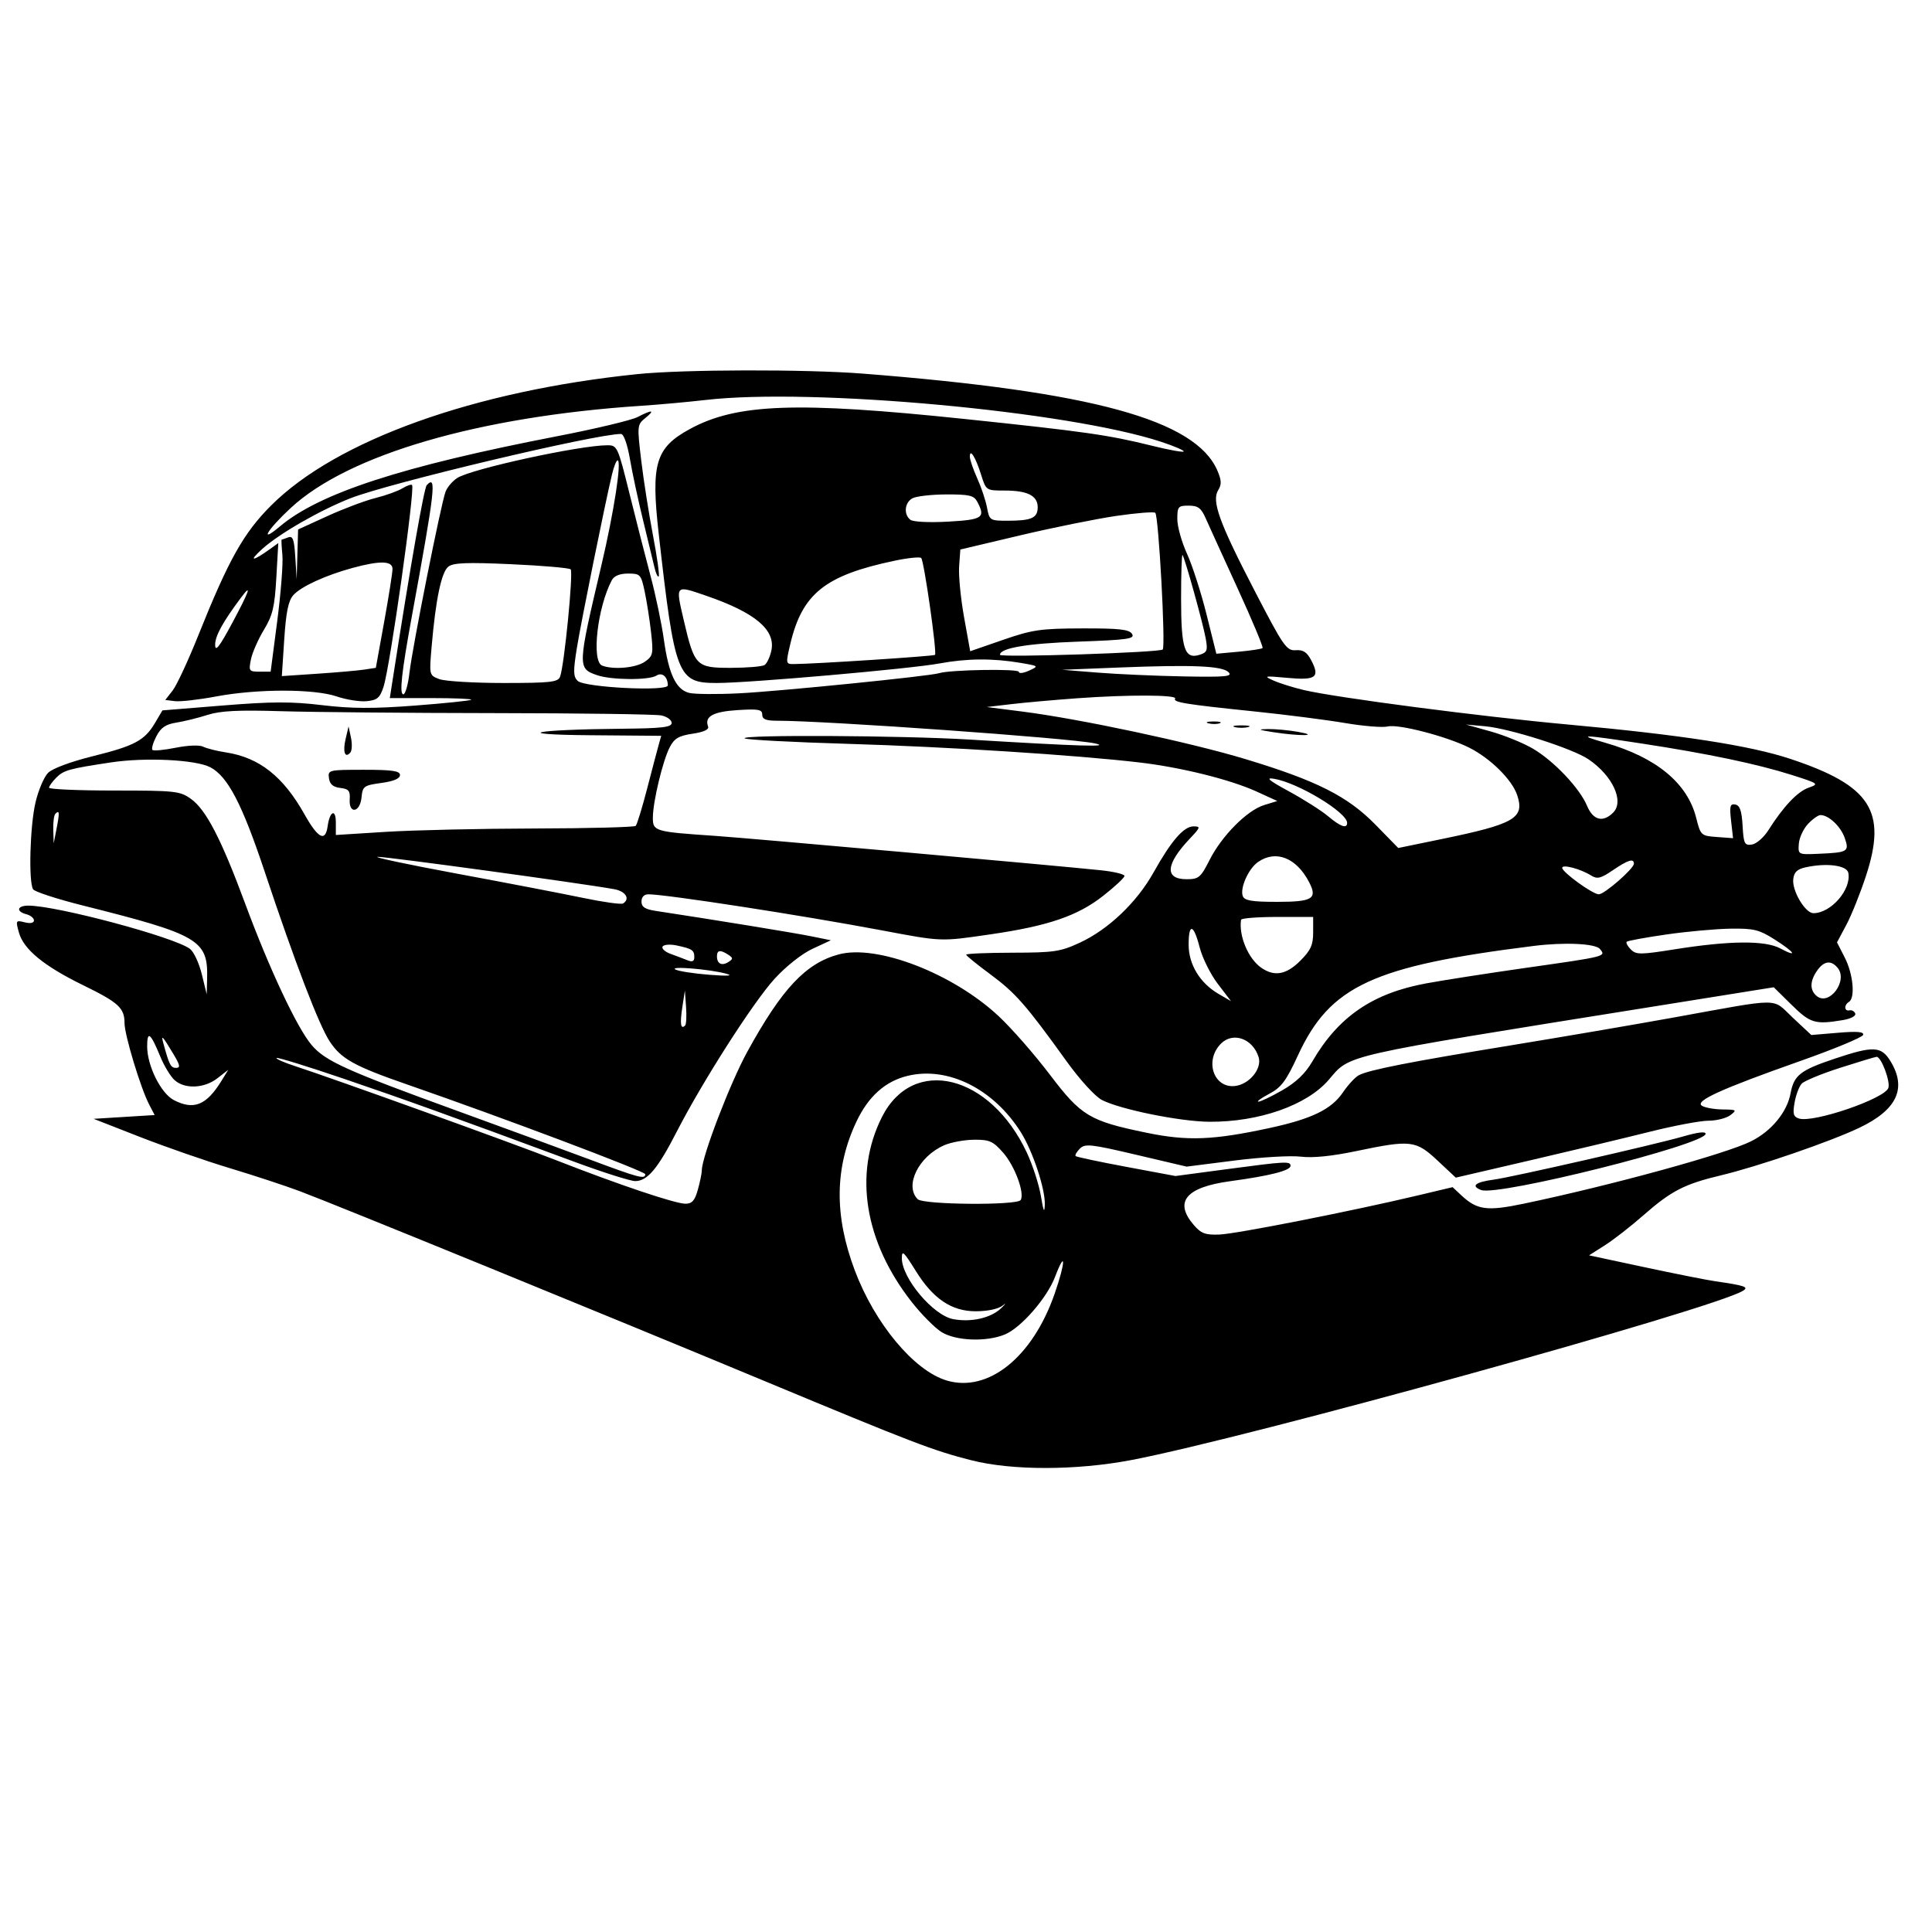 <svg xmlns="http://www.w3.org/2000/svg" width="512" height="512" viewBox="0 0 512 512" version="1.1">
	<path d="M 169 99.136 C 125.725 103.568, 89.188 116.658, 71.877 133.931 C 64.539 141.253, 60.584 148.309, 52.504 168.500 C 49.862 175.100, 46.823 181.625, 45.750 183 L 43.799 185.500 46.378 185.814 C 47.797 185.987, 52.715 185.425, 57.307 184.564 C 68.214 182.521, 83.243 182.523, 89.248 184.569 C 91.780 185.432, 95.348 185.994, 97.176 185.819 C 99.979 185.550, 100.679 184.951, 101.642 182 C 103.378 176.679, 110.061 129.394, 109.199 128.532 C 108.963 128.297, 107.810 128.695, 106.635 129.417 C 105.461 130.139, 102.250 131.293, 99.500 131.981 C 96.750 132.669, 91.013 134.826, 86.750 136.774 L 79 140.315 78.811 146.908 L 78.622 153.500 78.258 147.663 C 77.963 142.922, 77.608 141.936, 76.366 142.413 C 75.525 142.736, 74.749 143, 74.642 143 C 74.535 143, 74.622 144.830, 74.835 147.066 C 75.048 149.303, 74.435 157.178, 73.473 164.566 L 71.724 178 68.782 178 C 65.996 178, 65.876 177.829, 66.500 174.750 C 66.862 172.963, 68.406 169.440, 69.931 166.923 C 72.262 163.073, 72.786 160.880, 73.228 153.132 L 73.753 143.920 71.627 145.452 C 66.892 148.862, 65.739 148.881, 69.487 145.488 C 73.955 141.443, 84.763 135.228, 92.861 132.047 C 103.175 127.996, 157.843 115, 164.568 115 C 165.301 115, 166.263 117.718, 166.957 121.750 C 167.596 125.463, 169.169 132.775, 170.451 138 C 171.734 143.225, 173.079 148.791, 173.440 150.368 C 173.802 151.945, 174.309 153.024, 174.567 152.766 C 174.826 152.507, 174.143 147.617, 173.050 141.898 C 171.958 136.179, 170.554 127.243, 169.932 122.040 C 168.830 112.817, 168.857 112.535, 171.011 110.790 C 173.719 108.597, 172.885 108.491, 168.950 110.526 C 167.326 111.365, 157.786 113.642, 147.749 115.585 C 106.511 123.567, 84.678 130.668, 74.158 139.521 C 68.536 144.251, 70.816 140.386, 77.055 134.610 C 92.347 120.452, 126.938 110.376, 170 107.535 C 174.675 107.227, 182.325 106.534, 187 105.995 C 215.315 102.731, 283.255 108.985, 307.814 117.115 C 311.287 118.265, 313.926 119.407, 313.680 119.654 C 313.433 119.900, 309.692 119.222, 305.366 118.146 C 293.799 115.270, 287.512 114.372, 255.569 111.028 C 211.061 106.369, 195.216 106.948, 182.842 113.683 C 173.704 118.656, 172.459 122.845, 174.572 141.500 C 178.849 179.265, 179.525 181, 189.958 181 C 198.546 181, 241.241 177.254, 249 175.819 C 256.290 174.471, 263.118 174.423, 270.439 175.668 C 275.313 176.496, 275.342 176.523, 272.689 177.732 C 271.210 178.406, 270 178.547, 270 178.046 C 270 177.176, 251.797 177.479, 248.878 178.398 C 246.345 179.196, 206.640 183.194, 195.861 183.737 C 190.010 184.032, 184.056 183.980, 182.629 183.622 C 179.155 182.750, 177.209 178.649, 175.940 169.526 C 175.362 165.370, 173.781 157.814, 172.427 152.735 C 171.073 147.656, 168.544 137.762, 166.807 130.750 C 163.736 118.355, 163.573 118, 160.955 118 C 153.667 118, 125.021 124.235, 121.205 126.651 C 119.943 127.451, 118.535 129.094, 118.076 130.302 C 116.869 133.480, 109.298 171.458, 108.517 178.250 C 108.154 181.412, 107.423 184, 106.894 184 C 105.790 184, 106.413 178.252, 109.114 163.500 C 115.318 129.621, 115.763 125.716, 113.092 128.567 C 112.374 129.333, 108.791 149.776, 104.122 179.750 L 103.304 185 114.318 185 C 120.377 185, 125.136 185.197, 124.895 185.439 C 124.653 185.680, 117.941 186.376, 109.978 186.985 C 98.937 187.829, 93.096 187.803, 85.373 186.873 C 77.280 185.898, 72.013 185.915, 59.145 186.957 L 43.043 188.261 41.099 191.557 C 38.337 196.237, 35.692 197.653, 24.546 200.414 C 18.760 201.847, 13.898 203.658, 12.748 204.807 C 11.673 205.883, 10.171 209.404, 9.412 212.632 C 7.941 218.885, 7.533 233.717, 8.778 235.675 C 9.189 236.322, 15.145 238.260, 22.013 239.983 C 52.708 247.683, 55.159 249.124, 54.889 259.315 L 54.779 263.500 53.481 258.177 C 52.767 255.249, 51.354 252.227, 50.341 251.460 C 46.224 248.343, 15.047 240, 7.517 240 C 4.516 240, 4.167 241.549, 7 242.290 C 8.100 242.577, 9 243.313, 9 243.925 C 9 244.608, 8.050 244.800, 6.542 244.421 C 4.175 243.827, 4.118 243.928, 5.020 247.152 C 6.265 251.600, 11.653 256.017, 22 261.075 C 31.443 265.690, 33 267.115, 33 271.140 C 33 274.249, 37.267 288.364, 39.510 292.672 L 40.982 295.500 32.897 296 L 24.812 296.500 37.108 301.308 C 43.870 303.952, 54.600 307.680, 60.952 309.591 C 67.303 311.503, 75.650 314.251, 79.500 315.697 C 89.143 319.321, 161.387 348.830, 202 365.735 C 242.171 382.456, 247.179 384.377, 257.410 386.984 C 268.171 389.727, 285.147 389.712, 299.699 386.949 C 330.496 381.100, 454.339 346.827, 461.948 342.047 C 463.519 341.060, 462.377 340.675, 454.500 339.538 C 452.300 339.220, 443.889 337.547, 435.809 335.819 L 421.117 332.677 425.309 330.014 C 427.614 328.549, 432.200 324.978, 435.500 322.078 C 442.871 315.602, 446.390 313.785, 456 311.493 C 465.831 309.150, 484.891 302.606, 492.698 298.894 C 502.714 294.132, 505.396 288.441, 501.011 281.250 C 498.550 277.213, 496.480 277.119, 486.176 280.575 C 477.097 283.620, 475.422 284.936, 474.522 289.733 C 473.583 294.739, 469.488 299.722, 464.077 302.443 C 457.446 305.777, 427.033 314.126, 403.818 318.986 C 394.043 321.032, 391.434 320.678, 387.227 316.737 L 384.953 314.608 375.727 316.803 C 358.305 320.950, 327.623 326.998, 323.156 327.167 C 319.416 327.309, 318.303 326.891, 316.343 324.612 C 311.067 318.479, 314.283 314.624, 326 313.033 C 336.554 311.599, 342 310.214, 342 308.961 C 342 307.689, 340.819 307.751, 325.009 309.859 L 311.518 311.657 298.509 309.230 C 291.354 307.896, 285.302 306.612, 285.060 306.378 C 284.817 306.144, 285.312 305.259, 286.159 304.412 C 287.546 303.026, 289.032 303.186, 301.083 306.020 L 314.467 309.167 327.220 307.547 C 334.235 306.656, 342.117 306.197, 344.737 306.526 C 347.840 306.917, 352.936 306.406, 359.360 305.063 C 373.888 302.023, 375.203 302.175, 380.942 307.543 L 385.799 312.085 405.649 307.473 C 416.567 304.937, 430.761 301.542, 437.192 299.931 C 443.622 298.319, 450.623 297, 452.750 297 C 454.877 297, 457.491 296.339, 458.559 295.532 C 460.372 294.161, 460.235 294.060, 456.500 294.016 C 454.300 293.991, 451.834 293.549, 451.021 293.034 C 449.050 291.788, 456.069 288.598, 477.157 281.155 C 486.065 278.011, 493.529 274.913, 493.743 274.272 C 494.027 273.420, 492.225 273.265, 487.074 273.697 L 480.016 274.289 475.102 269.692 C 469.414 264.372, 472.744 264.375, 443.500 269.659 C 433.050 271.548, 413.665 274.862, 400.422 277.024 C 373.597 281.404, 362.730 283.539, 360.099 284.947 C 359.127 285.467, 357.244 287.499, 355.915 289.461 C 352.851 293.988, 347.657 296.514, 336.419 298.942 C 321.495 302.165, 314.715 302.427, 303.889 300.197 C 288.708 297.069, 286.542 295.765, 278.167 284.720 C 274.169 279.448, 268.095 272.512, 264.668 269.306 C 252.552 257.972, 232.418 250.195, 222.267 252.928 C 213.524 255.282, 207.211 262.010, 198.017 278.770 C 193.479 287.042, 186.009 306.525, 185.994 310.127 C 185.991 310.882, 185.520 313.188, 184.947 315.250 C 184.137 318.168, 183.405 319, 181.649 319 C 178.947 319, 164.007 313.974, 147.500 307.513 C 135.744 302.911, 88.684 285.948, 78.185 282.528 C 75.262 281.575, 73.059 280.607, 73.290 280.376 C 73.521 280.146, 81.538 282.621, 91.105 285.877 C 107.469 291.446, 119.337 295.720, 152.268 307.906 C 159.840 310.708, 167.074 313, 168.344 313 C 171.556 313, 174.302 309.734, 179.330 299.934 C 186.197 286.552, 199.625 265.571, 205.295 259.368 C 208.309 256.069, 212.533 252.735, 215.346 251.431 L 220.198 249.183 214.849 248.100 C 210.405 247.200, 189.112 243.726, 173.750 241.394 C 170.923 240.964, 170 240.354, 170 238.912 C 170 237.727, 170.695 237, 171.826 237 C 176.480 237, 212.358 242.538, 233.581 246.533 C 249.748 249.575, 249.140 249.553, 262.500 247.609 C 277.794 245.384, 285.570 242.726, 292.344 237.410 C 295.455 234.969, 298 232.591, 298 232.128 C 298 231.664, 295.188 230.990, 291.750 230.630 C 279.585 229.356, 198.369 222.115, 189.500 221.514 C 173.460 220.428, 172.998 220.291, 173.015 216.662 C 173.035 212.436, 175.635 201.606, 177.493 198.013 C 178.696 195.686, 179.875 194.991, 183.553 194.440 C 186.536 193.992, 187.958 193.332, 187.652 192.537 C 186.637 189.890, 188.945 188.598, 195.432 188.185 C 200.986 187.832, 202 188.016, 202 189.384 C 202 190.595, 202.974 191, 205.889 191 C 219.026 191, 283.565 195.596, 290.096 196.996 C 294.920 198.031, 285.883 197.758, 257 195.997 C 239.158 194.909, 196.341 194.674, 197.336 195.669 C 197.704 196.037, 210.041 196.693, 224.752 197.127 C 250.925 197.900, 285.054 200.081, 302 202.064 C 313.007 203.352, 326.065 206.595, 333 209.763 L 338.500 212.276 335.010 213.351 C 330.490 214.744, 323.809 221.469, 320.544 227.912 C 318.182 232.575, 317.673 233, 314.452 233 C 308.570 233, 308.889 229.040, 315.316 222.250 C 318.154 219.251, 318.229 219, 316.285 219 C 313.703 219, 310.387 222.827, 305.687 231.233 C 301.273 239.124, 293.755 246.293, 286.220 249.795 C 281.022 252.210, 279.381 252.454, 268.250 252.476 C 261.512 252.489, 256.018 252.725, 256.041 253 C 256.064 253.275, 258.984 255.644, 262.530 258.265 C 269.127 263.141, 271.884 266.290, 282.681 281.290 C 286.157 286.121, 290.231 290.585, 291.993 291.496 C 296.841 294.003, 312.732 297.227, 320.500 297.279 C 333.639 297.368, 346.366 292.896, 352.127 286.165 C 357.940 279.373, 354.612 280.127, 437.281 266.887 L 470.062 261.636 474.815 266.318 C 479.740 271.169, 481.022 271.553, 488.288 270.352 C 490.452 269.994, 491.898 269.249, 491.663 268.613 C 491.436 268.001, 490.744 267.612, 490.125 267.750 C 488.732 268.060, 488.636 266.343, 490 265.500 C 491.696 264.452, 491.107 258.131, 488.913 253.829 L 486.825 249.737 489.290 245.119 C 490.645 242.578, 492.988 236.736, 494.497 232.136 C 500.133 214.952, 495.779 208.201, 474.500 201.124 C 463.802 197.567, 445.533 194.743, 415.440 191.997 C 392.460 189.900, 354.138 184.895, 345.500 182.863 C 342.750 182.216, 339.150 181.087, 337.500 180.354 C 334.743 179.129, 335.035 179.071, 341.114 179.635 C 348.700 180.339, 349.843 179.531, 347.547 175.090 C 346.377 172.829, 345.385 172.167, 343.380 172.311 C 340.945 172.486, 340.128 171.304, 332.456 156.500 C 323.073 138.394, 321.042 132.764, 322.847 129.873 C 323.764 128.406, 323.717 127.275, 322.635 124.745 C 316.870 111.271, 289.456 103.767, 228.605 99.008 C 213.467 97.825, 181.130 97.894, 169 99.136 M 257.022 121.050 C 257.034 121.847, 257.915 124.419, 258.979 126.764 C 260.044 129.109, 261.209 132.596, 261.569 134.514 C 262.208 137.921, 262.331 138, 267.030 138 C 273.367 138, 275 137.268, 275 134.428 C 275 131.360, 272.306 130, 266.226 130 C 261.330 130, 261.317 129.991, 259.986 125.750 C 258.540 121.142, 256.986 118.678, 257.022 121.050 M 162.180 125.750 C 160.296 133.620, 153.984 164.823, 152.862 171.808 C 151.883 177.902, 151.921 179.337, 153.094 180.444 C 154.954 182.200, 177.007 183.295, 176.985 181.630 C 176.954 179.347, 175.484 178.082, 173.974 179.037 C 171.952 180.316, 161.985 180.239, 158.190 178.916 C 153.019 177.114, 153.035 176.735, 159.368 149.856 C 162.728 135.595, 164.820 122, 163.655 122 C 163.337 122, 162.673 123.688, 162.180 125.750 M 241.750 132.080 C 239.715 133.266, 239.445 136.317, 241.250 137.742 C 241.970 138.310, 246.207 138.521, 251.250 138.239 C 260.463 137.723, 261.241 137.188, 258.965 132.934 C 258.086 131.291, 256.843 131.005, 250.715 131.030 C 246.747 131.047, 242.713 131.519, 241.750 132.080 M 312 137.564 C 312 139.524, 313.153 143.650, 314.563 146.732 C 315.973 149.813, 318.300 157.040, 319.735 162.791 L 322.343 173.247 328.250 172.711 C 331.500 172.416, 334.353 171.980, 334.592 171.741 C 334.831 171.502, 331.850 164.375, 327.968 155.903 C 324.086 147.432, 320.262 139.037, 319.471 137.250 C 318.307 134.620, 317.457 134, 315.016 134 C 312.225 134, 312 134.266, 312 137.564 M 295.794 136.728 C 290.455 137.510, 278.980 139.833, 270.294 141.889 L 254.500 145.628 254.179 150.064 C 254.002 152.504, 254.589 158.569, 255.484 163.542 L 257.110 172.584 265.805 169.575 C 273.601 166.878, 275.771 166.564, 286.786 166.534 C 296.651 166.507, 299.255 166.795, 300.003 168 C 300.810 169.300, 298.907 169.572, 285.717 170.042 C 272.239 170.521, 265 171.741, 265 173.532 C 265 174.308, 307.323 172.930, 308.134 172.127 C 308.938 171.332, 307.053 136.707, 306.162 135.903 C 305.798 135.575, 301.132 135.946, 295.794 136.728 M 237.113 148.589 C 218.625 152.471, 212.581 157.308, 209.416 170.750 C 208.217 175.846, 208.244 176, 210.340 175.985 C 216.002 175.947, 247.431 173.902, 247.785 173.549 C 248.355 172.979, 244.887 148.631, 244.128 147.874 C 243.782 147.529, 240.626 147.851, 237.113 148.589 M 313 158.642 C 313 171.949, 313.939 174.789, 317.919 173.526 C 319.912 172.893, 320.105 172.363, 319.520 169.153 C 318.761 165, 313.952 147.717, 313.378 147.083 C 313.170 146.854, 313 152.056, 313 158.642 M 93.500 150.487 C 86.311 152.437, 79.774 155.435, 77.733 157.718 C 76.421 159.186, 75.802 162.200, 75.327 169.435 L 74.687 179.175 84.093 178.544 C 89.267 178.197, 94.872 177.704, 96.550 177.449 L 99.600 176.984 101.818 164.742 C 103.039 158.009, 104.029 151.713, 104.018 150.750 C 103.996 148.614, 100.712 148.532, 93.500 150.487 M 118.811 150.172 C 116.983 151.609, 115.472 158.815, 114.398 171.223 C 113.729 178.944, 113.730 178.947, 116.430 179.973 C 117.915 180.538, 125.578 181, 133.458 181 C 145.858 181, 147.871 180.778, 148.420 179.348 C 149.532 176.450, 151.984 151.582, 151.228 150.878 C 150.827 150.505, 143.750 149.895, 135.500 149.522 C 123.730 148.990, 120.136 149.130, 118.811 150.172 M 162.142 153.750 C 158.307 160.974, 156.690 175.283, 159.582 176.393 C 162.575 177.542, 168.559 176.997, 170.891 175.364 C 173.056 173.848, 173.177 173.278, 172.543 167.614 C 172.166 164.251, 171.402 159.363, 170.846 156.750 C 169.881 152.219, 169.678 152, 166.452 152 C 164.252 152, 162.746 152.611, 162.142 153.750 M 63.868 158.379 C 59.014 164.874, 57.002 168.549, 57.017 170.890 C 57.029 172.863, 58.132 171.453, 61.540 165.106 C 66.082 156.646, 66.874 154.357, 63.868 158.379 M 181.175 164.249 C 184.044 176.570, 184.473 177.003, 193.773 176.985 C 198.023 176.976, 202.006 176.639, 202.624 176.235 C 203.243 175.831, 204.048 174.120, 204.413 172.434 C 205.605 166.938, 200.173 162.360, 187.142 157.877 C 178.874 155.032, 178.998 154.900, 181.175 164.249 M 296.500 176.902 L 281.500 177.500 291 178.258 C 296.225 178.674, 306.448 179.124, 313.717 179.258 C 324.845 179.462, 326.719 179.286, 325.575 178.143 C 323.883 176.455, 316.070 176.121, 296.500 176.902 M 285.500 185.045 C 279.450 185.483, 271.575 186.185, 268 186.605 L 261.500 187.369 271 188.581 C 286.214 190.523, 315.375 196.737, 330 201.154 C 348.928 206.870, 357.148 211.015, 364.527 218.564 L 370.555 224.729 381.984 222.374 C 401.411 218.371, 404.087 216.823, 402.083 210.750 C 400.728 206.645, 394.971 200.948, 389.323 198.123 C 383.342 195.132, 370.578 191.817, 367.762 192.524 C 366.444 192.854, 361.346 192.443, 356.433 191.609 C 351.520 190.776, 340.750 189.397, 332.500 188.546 C 314.143 186.653, 310.811 186.115, 311.415 185.138 C 312.048 184.114, 299.017 184.067, 285.500 185.045 M 55 189.458 C 52.525 190.252, 48.814 191.168, 46.752 191.495 C 43.892 191.949, 42.632 192.811, 41.429 195.138 C 40.562 196.814, 40.100 198.433, 40.402 198.736 C 40.705 199.038, 43.480 198.778, 46.569 198.158 C 49.794 197.510, 52.892 197.391, 53.843 197.878 C 54.754 198.344, 57.460 199.025, 59.855 199.392 C 68.689 200.742, 75.049 205.749, 80.689 215.796 C 84.304 222.235, 86.241 223.220, 86.835 218.922 C 87.383 214.951, 89 214.219, 89 217.941 L 89 221.282 102.250 220.450 C 109.537 219.992, 127.275 219.591, 141.667 219.559 C 156.058 219.527, 168.120 219.213, 168.470 218.863 C 168.820 218.513, 170.198 214.013, 171.532 208.863 C 172.866 203.713, 174.245 198.488, 174.595 197.250 L 175.233 195 156.367 194.843 C 134.890 194.664, 141.329 193.344, 164.750 193.124 C 175.473 193.024, 178 192.729, 178 191.579 C 178 190.798, 176.762 189.905, 175.250 189.595 C 173.738 189.285, 153.825 189.009, 131 188.982 C 108.175 188.956, 82.750 188.727, 74.500 188.475 C 63.141 188.127, 58.408 188.366, 55 189.458 M 320.269 191.693 C 321.242 191.947, 322.592 191.930, 323.269 191.656 C 323.946 191.382, 323.150 191.175, 321.500 191.195 C 319.850 191.215, 319.296 191.439, 320.269 191.693 M 327.250 192.689 C 328.212 192.941, 329.788 192.941, 330.750 192.689 C 331.712 192.438, 330.925 192.232, 329 192.232 C 327.075 192.232, 326.288 192.438, 327.250 192.689 M 395.046 193.843 C 398.646 194.851, 403.670 196.894, 406.210 198.383 C 411.797 201.657, 418.629 208.868, 420.590 213.560 C 422.184 217.376, 424.801 218.056, 427.501 215.356 C 430.501 212.356, 427.373 205.580, 420.980 201.230 C 416.782 198.373, 400.117 193.054, 393.500 192.459 L 388.500 192.009 395.046 193.843 M 91.593 195.822 C 90.786 199.246, 91.419 201.077, 92.841 199.433 C 93.285 198.920, 93.362 197.150, 93.012 195.500 L 92.375 192.500 91.593 195.822 M 337.500 194.046 C 344.369 195.116, 350.079 195.031, 344 193.949 C 341.525 193.509, 337.925 193.175, 336 193.208 C 333.138 193.256, 333.411 193.409, 337.500 194.046 M 425.500 196.867 C 438.948 200.733, 447.182 207.542, 449.501 216.713 C 450.689 221.415, 450.786 221.506, 454.993 221.814 L 459.275 222.128 458.754 217.513 C 458.316 213.620, 458.490 212.947, 459.867 213.209 C 461.085 213.440, 461.577 214.868, 461.804 218.822 C 462.079 223.611, 462.318 224.095, 464.270 223.812 C 465.459 223.641, 467.427 221.925, 468.645 220 C 472.617 213.718, 476.359 209.771, 479.320 208.739 C 482.135 207.757, 481.994 207.651, 474.863 205.381 C 465.740 202.475, 452.570 199.715, 435.104 197.047 C 419.149 194.609, 417.539 194.579, 425.500 196.867 M 29.500 202.032 C 18.357 203.702, 16.893 204.107, 14.944 206.056 C 13.875 207.125, 13 208.338, 13 208.750 C 13 209.162, 20.762 209.500, 30.250 209.500 C 46.421 209.500, 47.693 209.638, 50.584 211.700 C 54.611 214.572, 58.615 222.303, 64.984 239.500 C 71.365 256.731, 78.716 272.377, 82.563 276.917 C 86.188 281.195, 91.642 283.665, 121.058 294.350 C 134.015 299.057, 150.085 304.954, 156.769 307.454 C 169.299 312.141, 171 312.586, 171 311.172 C 171 310.414, 133.211 296.176, 108.035 287.449 C 93.887 282.545, 90.454 280.644, 87.393 276.018 C 84.535 271.699, 78.154 255.045, 70.144 231 C 64.175 213.082, 60.368 205.771, 55.742 203.339 C 51.915 201.328, 38.619 200.666, 29.500 202.032 M 87.180 206.250 C 87.407 207.844, 88.281 208.590, 90.180 208.810 C 92.401 209.066, 92.829 209.580, 92.680 211.810 C 92.411 215.829, 95.415 215.374, 95.807 211.336 C 96.096 208.360, 96.408 208.132, 101.057 207.492 C 104.315 207.044, 106 206.333, 106 205.406 C 106 204.296, 103.986 204, 96.430 204 C 87.078 204, 86.868 204.051, 87.180 206.250 M 341.635 209.745 C 345.559 211.881, 350.207 214.837, 351.962 216.314 C 355.251 219.082, 357 219.692, 357 218.073 C 357 215.300, 344.010 207.447, 337.676 206.391 C 335.251 205.986, 336.187 206.779, 341.635 209.745 M 14.667 215.667 C 14.300 216.033, 14.052 217.946, 14.115 219.917 L 14.230 223.500 15.010 219.500 C 15.829 215.298, 15.763 214.570, 14.667 215.667 M 479.132 218.360 C 477.913 219.658, 476.822 222.020, 476.707 223.610 C 476.500 226.498, 476.505 226.500, 482 226.260 C 489.753 225.923, 490.135 225.687, 488.860 222.030 C 487.809 219.013, 484.606 216, 482.452 216 C 481.845 216, 480.351 217.062, 479.132 218.360 M 121.130 231.532 C 134.126 233.943, 149.138 236.830, 154.491 237.948 C 159.844 239.066, 164.623 239.733, 165.112 239.431 C 167.076 238.217, 165.813 236.189, 162.750 235.638 C 153.972 234.061, 102.406 227.009, 100.120 227.074 C 98.679 227.115, 108.133 229.121, 121.130 231.532 M 333.360 228.460 C 330.842 230.224, 328.550 235.386, 329.355 237.482 C 329.813 238.676, 331.766 239, 338.500 239 C 347.827 239, 349.191 238.165, 346.952 233.828 C 343.579 227.296, 338.108 225.135, 333.360 228.460 M 427.432 230.611 C 424.168 232.826, 423.285 233.035, 421.611 231.989 C 418.824 230.249, 414 228.977, 414 229.983 C 414 231.145, 422.090 237, 423.694 237 C 425.200 237, 433 230.197, 433 228.884 C 433 227.401, 431.457 227.879, 427.432 230.611 M 478.500 229.850 C 476.259 230.343, 475.432 231.140, 475.229 233.005 C 474.894 236.098, 478.405 242, 480.581 242 C 485.236 242, 490.666 235.735, 489.830 231.329 C 489.449 229.320, 484.094 228.621, 478.500 229.850 M 328.889 243.750 C 328.260 248.017, 330.787 254.037, 334.217 256.439 C 337.712 258.888, 340.872 258.328, 344.600 254.600 C 347.361 251.839, 348 250.429, 348 247.100 L 348 243 338.500 243 C 333.275 243, 328.950 243.338, 328.889 243.750 M 315 250.352 C 315 255.566, 317.989 260.506, 322.868 263.355 L 326.230 265.318 322.724 260.726 C 320.797 258.200, 318.635 253.854, 317.921 251.067 C 316.327 244.849, 315 244.524, 315 250.352 M 441.536 247.656 C 436.055 248.448, 431.357 249.310, 431.095 249.571 C 430.833 249.833, 431.323 250.752, 432.184 251.613 C 433.604 253.033, 434.685 253.029, 443.849 251.572 C 458.321 249.271, 467.741 249.187, 471.750 251.321 C 476.612 253.909, 475.667 252.379, 470.304 248.978 C 466.170 246.356, 464.764 246.013, 458.554 246.108 C 454.674 246.168, 447.016 246.864, 441.536 247.656 M 175.596 250.844 C 175.270 251.373, 176.239 252.253, 177.751 252.800 C 179.263 253.348, 181.287 254.115, 182.250 254.505 C 183.468 254.999, 184 254.744, 184 253.666 C 184 251.807, 183.447 251.438, 179.345 250.559 C 177.609 250.187, 175.923 250.315, 175.596 250.844 M 406.500 250.675 C 363.815 256.008, 352.482 261.263, 343.982 279.661 C 340.826 286.492, 339.560 288.187, 336.349 289.881 C 334.232 290.998, 332.950 291.927, 333.500 291.946 C 334.050 291.966, 336.888 290.612, 339.806 288.938 C 343.501 286.819, 345.930 284.487, 347.806 281.258 C 354.673 269.436, 363.782 263.203, 378 260.596 C 382.675 259.738, 394.600 257.884, 404.500 256.475 C 425.804 253.442, 425.646 253.483, 423.990 251.488 C 422.789 250.041, 414.613 249.661, 406.500 250.675 M 190 253.441 C 190 255.416, 191.305 256.055, 193.048 254.934 C 194.312 254.121, 194.305 253.872, 193 253.015 C 190.899 251.636, 190 251.764, 190 253.441 M 481.557 257.223 C 479.614 259.996, 479.571 262.399, 481.436 263.947 C 484.763 266.708, 489.826 259.905, 486.989 256.487 C 485.245 254.386, 483.365 254.640, 481.557 257.223 M 179 256.931 C 179.825 257.380, 183.875 258.008, 188 258.327 C 192.859 258.702, 194.444 258.607, 192.500 258.056 C 188.294 256.864, 177.175 255.937, 179 256.931 M 180.814 266.981 C 180.150 271.323, 180.401 272.932, 181.563 271.771 C 181.872 271.461, 181.985 269.249, 181.813 266.854 L 181.500 262.500 180.814 266.981 M 39 277.311 C 39 282.441, 42.644 289.764, 46.080 291.541 C 51.336 294.259, 54.690 292.915, 58.649 286.501 L 60.500 283.503 57.615 285.751 C 54.150 288.453, 48.978 288.680, 46.274 286.250 C 45.202 285.288, 43.495 282.475, 42.479 280 C 39.895 273.703, 39 273.012, 39 277.311 M 43.296 276.500 C 44.858 282.232, 45.254 283, 46.649 283 C 47.869 283, 47.726 282.273, 45.908 279.250 C 43.031 274.467, 42.626 274.040, 43.296 276.500 M 323.573 276.570 C 319.166 280.977, 321.561 288.374, 327.213 287.809 C 331.048 287.426, 334.519 283.211, 333.540 280.126 C 331.988 275.237, 326.769 273.374, 323.573 276.570 M 487.614 282.994 C 482.726 284.562, 478.166 286.442, 477.480 287.172 C 476.794 287.902, 475.942 290.153, 475.586 292.173 C 475.054 295.188, 475.264 295.949, 476.758 296.423 C 480.553 297.628, 499.315 291.227, 500.419 288.352 C 501.056 286.690, 498.523 279.962, 497.301 280.072 C 496.860 280.112, 492.501 281.427, 487.614 282.994 M 240.564 285.102 C 234.623 286.527, 230.139 290.527, 226.970 297.228 C 221.194 309.441, 221.051 322.121, 226.527 336.668 C 231.841 350.787, 242.244 363.259, 250.859 365.840 C 261.868 369.138, 273.621 359.713, 279.477 342.889 C 282.401 334.489, 282.497 330.793, 279.593 338.395 C 277.462 343.976, 270.611 351.847, 266.327 353.637 C 261.455 355.672, 253.340 355.374, 249.530 353.019 C 247.767 351.929, 244.212 348.349, 241.630 345.062 C 229.075 329.082, 226.165 311, 233.735 296 C 241.974 279.675, 262.425 284.711, 272.122 305.453 C 273.677 308.779, 275.358 313.975, 275.858 317 C 276.527 321.052, 276.797 321.636, 276.883 319.218 C 277.030 315.107, 273.696 305.062, 270.509 300.014 C 263.271 288.548, 251.218 282.546, 240.564 285.102 M 446 301.187 C 438.554 303.330, 400.587 311.986, 395.919 312.605 C 390.970 313.262, 389.705 314.289, 392.518 315.369 C 396.957 317.072, 452 303.289, 452 300.474 C 452 299.795, 450.022 300.030, 446 301.187 M 250.245 303.493 C 243.440 306.451, 239.616 314.216, 243.200 317.800 C 244.685 319.285, 269.580 319.488, 270.486 318.023 C 271.604 316.213, 268.940 309.001, 265.854 305.487 C 263.167 302.427, 262.224 302.005, 258.146 302.039 C 255.591 302.061, 252.035 302.715, 250.245 303.493 M 239 333.435 C 239 338.740, 247.296 348.590, 252.603 349.585 C 257.373 350.480, 262.589 349.297, 265.295 346.705 C 266.562 345.492, 266.741 345.175, 265.694 346 C 264.553 346.899, 261.697 347.500, 258.567 347.500 C 252.190 347.500, 247.288 344.205, 242.712 336.843 C 239.481 331.646, 239 331.204, 239 333.435" stroke="none" fill="black" fill-rule="evenodd"/>
</svg>